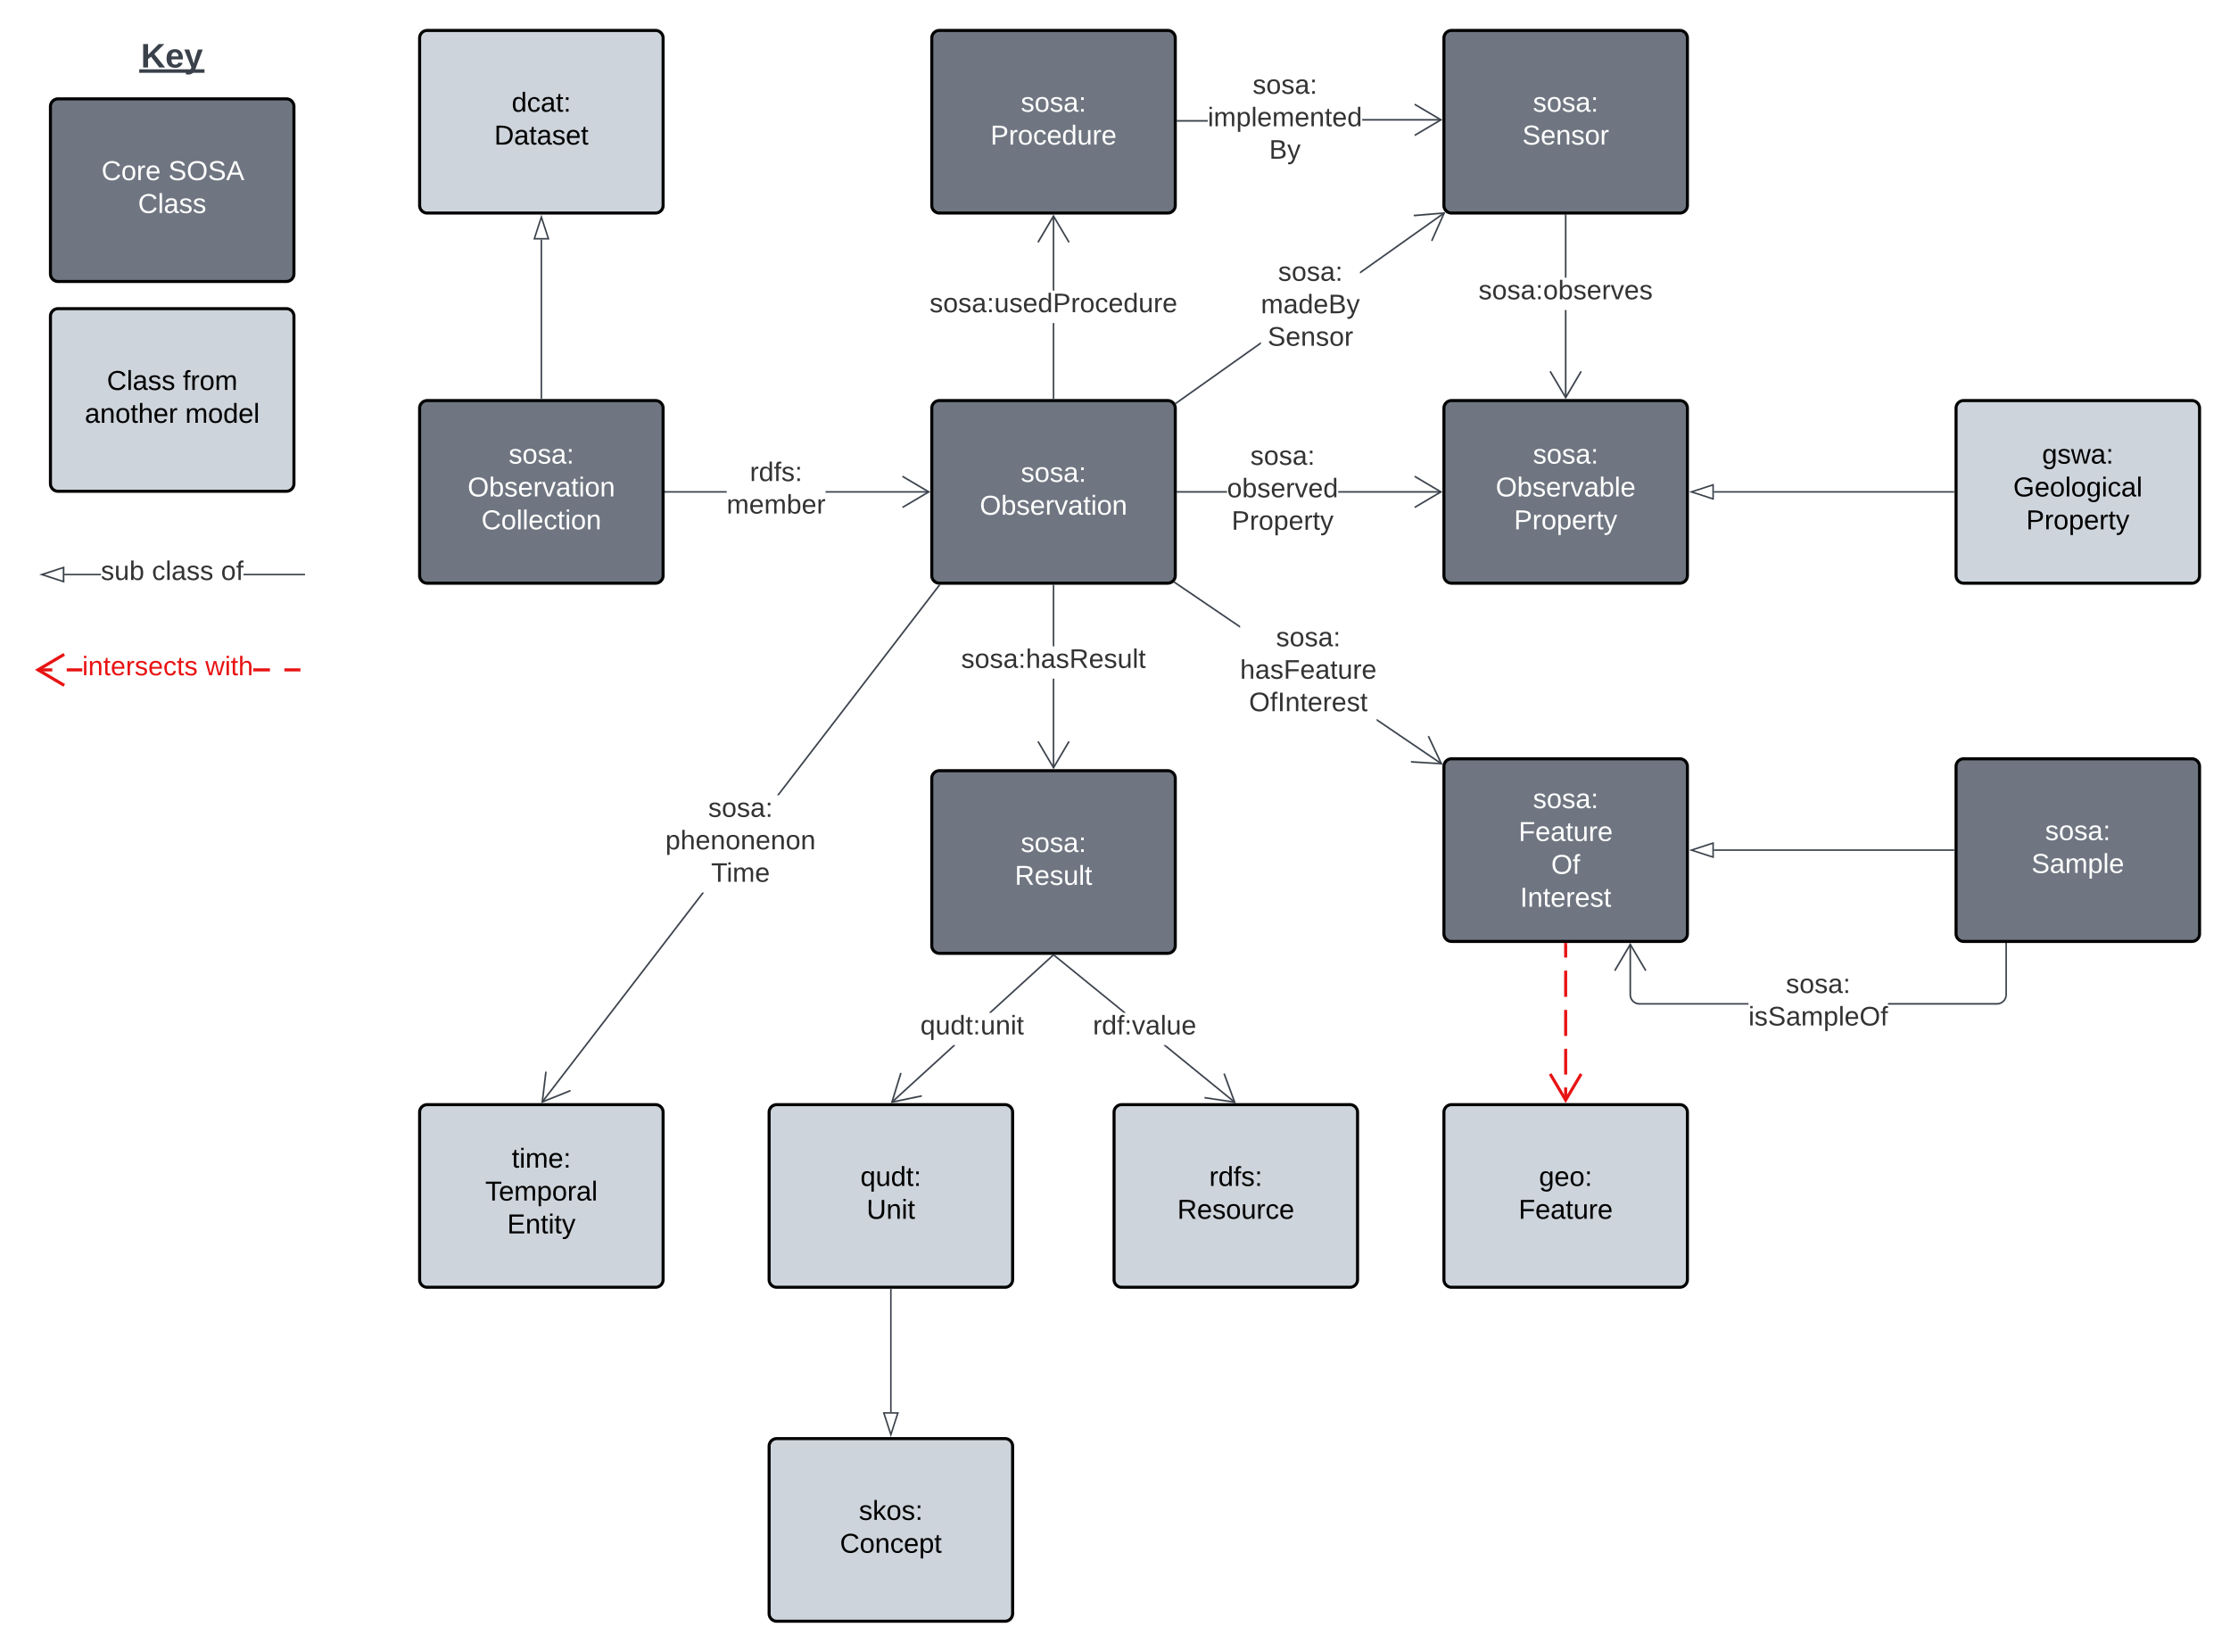 <svg xmlns="http://www.w3.org/2000/svg" xmlns:xlink="http://www.w3.org/1999/xlink" xmlns:lucid="lucid" width="1465.34" height="1085.3"><g transform="translate(-940.968 -18.216)" lucid:page-tab-id="0_0"><path d="M500 0h2000v1500H500z" fill="#fff"/><path d="M1970.27 279.52h-1v-57.54h1zm0-78.88h-1v-40.92h1z" stroke="#3a414a" stroke-width=".05" fill="#3a414a"/><path d="M1970.27 159.73h-1v-.5h1z" fill="#3a414a"/><path d="M1970.3 159.75h-1.05v-.56h1.05zm-1-.5v.45h.95v-.46zM1980.38 262.5l-10.6 17.93-10.62-17.94.86-.52 9.75 16.48 9.75-16.48z" stroke="#3a414a" stroke-width=".05" fill="#3a414a"/><use xlink:href="#a" transform="matrix(1,0,0,1,1912.511,200.643) translate(0.005 14.222)"/><path d="M1553.24 43.22a5 5 0 0 1 5-5h150a5 5 0 0 1 5 5v110a5 5 0 0 1-5 5h-150a5 5 0 0 1-5-5z" stroke="#000" stroke-width="2" fill="#6f7681"/><use xlink:href="#b" transform="matrix(1,0,0,1,1565.237,50.216) translate(46.5 41.4)"/><use xlink:href="#c" transform="matrix(1,0,0,1,1565.237,50.216) translate(26.55 63)"/><path d="M1889.77 43.22a5 5 0 0 1 5-5h150a5 5 0 0 1 5 5v110a5 5 0 0 1-5 5h-150a5 5 0 0 1-5-5z" stroke="#000" stroke-width="2" fill="#6f7681"/><use xlink:href="#b" transform="matrix(1,0,0,1,1901.771,50.216) translate(46.5 41.4)"/><use xlink:href="#d" transform="matrix(1,0,0,1,1901.771,50.216) translate(39.525 63)"/><path d="M1889.77 286.43a5 5 0 0 1 5-5h150a5 5 0 0 1 5 5v110a5 5 0 0 1-5 5h-150a5 5 0 0 1-5-5z" stroke="#000" stroke-width="2" fill="#6f7681"/><use xlink:href="#b" transform="matrix(1,0,0,1,1901.771,293.428) translate(46.5 29.4)"/><use xlink:href="#e" transform="matrix(1,0,0,1,1901.771,293.428) translate(22.05 51)"/><use xlink:href="#f" transform="matrix(1,0,0,1,1901.771,293.428) translate(34.05 72.6)"/><path d="M1889.77 521.82a5 5 0 0 1 5-5h150a5 5 0 0 1 5 5v110a5 5 0 0 1-5 5h-150a5 5 0 0 1-5-5z" stroke="#000" stroke-width="2" fill="#6f7681"/><use xlink:href="#b" transform="matrix(1,0,0,1,1901.771,528.824) translate(46.5 20.4)"/><use xlink:href="#g" transform="matrix(1,0,0,1,1901.771,528.824) translate(37.05 42)"/><use xlink:href="#h" transform="matrix(1,0,0,1,1901.771,528.824) translate(58.5 63.6)"/><use xlink:href="#i" transform="matrix(1,0,0,1,1901.771,528.824) translate(38.025 85.2)"/><path d="M1553.24 529.64a5 5 0 0 1 5-5h150a5 5 0 0 1 5 5v110a5 5 0 0 1-5 5h-150a5 5 0 0 1-5-5z" stroke="#000" stroke-width="2" fill="#6f7681"/><use xlink:href="#b" transform="matrix(1,0,0,1,1565.237,536.64) translate(46.5 41.4)"/><use xlink:href="#j" transform="matrix(1,0,0,1,1565.237,536.64) translate(42.55 63)"/><path d="M1553.24 286.43a5 5 0 0 1 5-5h150a5 5 0 0 1 5 5v110a5 5 0 0 1-5 5h-150a5 5 0 0 1-5-5z" stroke="#000" stroke-width="2" fill="#6f7681"/><use xlink:href="#b" transform="matrix(1,0,0,1,1565.237,293.428) translate(46.5 41.4)"/><use xlink:href="#k" transform="matrix(1,0,0,1,1565.237,293.428) translate(19.55 63)"/><path d="M1216.7 286.43a5 5 0 0 1 5-5h150a5 5 0 0 1 5 5v110a5 5 0 0 1-5 5h-150a5 5 0 0 1-5-5z" stroke="#000" stroke-width="2" fill="#6f7681"/><use xlink:href="#b" transform="matrix(1,0,0,1,1228.703,293.428) translate(46.5 29.4)"/><use xlink:href="#l" transform="matrix(1,0,0,1,1228.703,293.428) translate(19.55 51)"/><use xlink:href="#m" transform="matrix(1,0,0,1,1228.703,293.428) translate(28.6 72.6)"/><path d="M1446.36 749.08a5 5 0 0 1 5-5h150a5 5 0 0 1 5 5v110a5 5 0 0 1-5 5h-150a5 5 0 0 1-5-5z" stroke="#000" stroke-width="2" fill="#ced4db"/><use xlink:href="#n" transform="matrix(1,0,0,1,1458.355,756.078) translate(48 41.4)"/><use xlink:href="#o" transform="matrix(1,0,0,1,1458.355,756.078) translate(52.05 63)"/><path d="M1216.7 43.22a5 5 0 0 1 5-5h150a5 5 0 0 1 5 5v110a5 5 0 0 1-5 5h-150a5 5 0 0 1-5-5z" stroke="#000" stroke-width="2" fill="#ced4db"/><use xlink:href="#p" transform="matrix(1,0,0,1,1228.703,50.216) translate(48.5 41.4)"/><use xlink:href="#q" transform="matrix(1,0,0,1,1228.703,50.216) translate(37.025 63)"/><path d="M1734.56 98.12h-19.82v-1h19.82zm153.3-.67h-51.77v-1h51.76z" stroke="#3a414a" stroke-width=".05" fill="#3a414a"/><path d="M1714.75 98.12h-.5v-1h.5z" fill="#3a414a"/><path d="M1714.78 98.15h-.57V97.1h.58zm-.52-1v.95h.46v-.95zM1888.77 96.95l-17.94 10.62-.5-.86 16.48-9.75-16.48-9.75.5-.86z" stroke="#3a414a" stroke-width=".05" fill="#3a414a"/><use xlink:href="#r" transform="matrix(1,0,0,1,1734.561,65.621) translate(29.536 14.222)"/><use xlink:href="#s" transform="matrix(1,0,0,1,1734.561,65.621) translate(0.005 35.556)"/><use xlink:href="#t" transform="matrix(1,0,0,1,1734.561,65.621) translate(40.4 56.889)"/><path d="M1769.5 244.22l-55.4 39.3-.58-.82 55.97-39.7zm120.76-85.66l-55.63 39.46v-1.22l55.06-39.06z" stroke="#3a414a" stroke-width=".05" fill="#3a414a"/><path d="M1714.1 283.5l-.46.33-.05-.13-.46-.73.4-.28z" fill="#3a414a"/><path d="M1714.14 283.5l-.5.37-.08-.16-.46-.74.43-.3zm-.97-.53l.44.72.05.1.42-.3-.55-.77zM1882.22 176.66l-.9-.4 7.8-17.5-19.1 1.6-.08-1 20.78-1.74z" stroke="#3a414a" stroke-width=".05" fill="#3a414a"/><use xlink:href="#r" transform="matrix(1,0,0,1,1769.489,188.509) translate(11.338 14.222)"/><use xlink:href="#u" transform="matrix(1,0,0,1,1769.489,188.509) translate(0.005 35.556)"/><use xlink:href="#v" transform="matrix(1,0,0,1,1769.489,188.509) translate(4.449 56.889)"/><path d="M1747.28 341.93h-32.54v-1h32.54zm140.58 0h-67.54v-1h67.54z" stroke="#3a414a" stroke-width=".05" fill="#3a414a"/><path d="M1714.75 341.93h-.5v-1h.5z" fill="#3a414a"/><path d="M1714.78 341.95h-.57v-1.05h.58zm-.52-1v.95h.46v-.95zM1888.77 341.43l-17.94 10.6-.5-.85 16.48-9.75-16.48-9.75.5-.86z" stroke="#3a414a" stroke-width=".05" fill="#3a414a"/><use xlink:href="#r" transform="matrix(1,0,0,1,1747.279,309.428) translate(15.289 14.222)"/><use xlink:href="#w" transform="matrix(1,0,0,1,1747.279,309.428) translate(0.005 35.556)"/><use xlink:href="#x" transform="matrix(1,0,0,1,1747.279,309.428) translate(2.993 56.889)"/><path d="M1888.44 519.68l-.57.83-42.3-28.74v-1.2zm-132.63-90.16v1.2l-43.2-29.35.58-.83z" stroke="#3a414a" stroke-width=".05" fill="#3a414a"/><path d="M1713.2 400.55l-.58.82-.53-.36.38-.33.33-.38z" fill="#3a414a"/><path d="M1713.22 400.54l-.6.87-.57-.4.4-.35.35-.4zm-.72.15l-.37.3.5.34.52-.8-.34-.22zM1888.9 520.6l-20.8-1.3.07-1 19.1 1.2-8.14-17.33.9-.43z" stroke="#3a414a" stroke-width=".05" fill="#3a414a"/><use xlink:href="#r" transform="matrix(1,0,0,1,1755.806,428.64) translate(23.659 14.222)"/><use xlink:href="#y" transform="matrix(1,0,0,1,1755.806,428.64) translate(0.005 35.556)"/><use xlink:href="#z" transform="matrix(1,0,0,1,1755.806,428.64) translate(5.906 56.889)"/><path d="M1633.74 522.73h-1V464.2h1zm0-79.86h-1v-39.94h1z" stroke="#3a414a" stroke-width=".05" fill="#3a414a"/><path d="M1633.74 402.94h-1v-.5h1z" fill="#3a414a"/><path d="M1633.76 402.97h-1.05v-.57h1.06zm-1-.52v.47h.95v-.47zM1643.85 505.7l-10.6 17.94-10.62-17.94.86-.5 9.74 16.48 9.75-16.5z" stroke="#3a414a" stroke-width=".05" fill="#3a414a"/><use xlink:href="#A" transform="matrix(1,0,0,1,1572.546,442.866) translate(0.005 14.222)"/><path d="M1633.74 279.93h-1V230.5h1zm0-70.78h-1v-49.03h1z" stroke="#3a414a" stroke-width=".05" fill="#3a414a"/><path d="M1633.74 280.43h-1v-.5h1z" fill="#3a414a"/><path d="M1633.76 280.45h-1.05v-.56h1.06zm-1-.5v.45h.95v-.46zM1643.85 177.16l-.86.5-9.76-16.48-9.75 16.5-.87-.52 10.6-17.94z" stroke="#3a414a" stroke-width=".05" fill="#3a414a"/><use xlink:href="#B" transform="matrix(1,0,0,1,1551.805,209.155) translate(0.005 14.222)"/><path d="M1296.7 279.93V175.6" stroke="#3a414a" fill="none"/><path d="M1297.2 280.43h-1v-.5h1z" stroke="#3a414a" stroke-width=".05" fill="#3a414a"/><path d="M1296.7 160.84l4.64 14.26h-9.27z" stroke="#3a414a" fill="#fff"/><path d="M1418.44 341.93h-40.24v-1h40.24zm132.9 0h-67.86v-1h67.85z" stroke="#3a414a" stroke-width=".05" fill="#3a414a"/><path d="M1378.22 341.93h-.52v-1h.52z" fill="#3a414a"/><path d="M1378.24 341.95h-.56v-1.05h.56zm-.5-1v.95h.45v-.95zM1552.24 341.43l-17.94 10.6-.5-.85 16.47-9.75-16.48-9.75.5-.86z" stroke="#3a414a" stroke-width=".05" fill="#3a414a"/><use xlink:href="#C" transform="matrix(1,0,0,1,1418.44,320.095) translate(15.264 14.222)"/><use xlink:href="#D" transform="matrix(1,0,0,1,1418.44,320.095) translate(0.005 35.556)"/><path d="M1527.36 742.84l-.67-.74 40.65-37.07h1.5zm105.84-96.5l-40.96 37.35h-1.5l41.8-38.1z" stroke="#3a414a" stroke-width=".05" fill="#3a414a"/><path d="M1633.2 646.36l-.66-.72h1.44z" fill="#3a414a"/><path d="M1633.2 646.4l-.7-.78h1.54zm-.6-.74l.6.66.7-.66zM1533.42 723.44l-5.6 18.3 18.74-3.9.2 1-20.4 4.24 6.1-19.93z" stroke="#3a414a" stroke-width=".05" fill="#3a414a"/><use xlink:href="#E" transform="matrix(1,0,0,1,1545.747,683.692) translate(0.005 14.222)"/><path d="M1446.36 968.52a5 5 0 0 1 5-5h150a5 5 0 0 1 5 5v110a5 5 0 0 1-5 5h-150a5 5 0 0 1-5-5z" stroke="#000" stroke-width="2" fill="#ced4db"/><use xlink:href="#F" transform="matrix(1,0,0,1,1458.355,975.516) translate(47 41.4)"/><use xlink:href="#G" transform="matrix(1,0,0,1,1458.355,975.516) translate(34.525 63)"/><path d="M1526.36 865.58v80.55" stroke="#3a414a" fill="none"/><path d="M1526.86 865.6h-1v-.52h1z" stroke="#3a414a" stroke-width=".05" fill="#3a414a"/><path d="M1526.36 960.9l-4.64-14.27h9.27z" stroke="#3a414a" fill="#fff"/><path d="M1752.63 742.12l-.63.77-46.55-37.87h1.6zm-71.82-58.43h-1.58l-45.9-37.36.62-.77z" stroke="#3a414a" stroke-width=".05" fill="#3a414a"/><path d="M1633.32 646.35l-.88-.7h1.46z" fill="#3a414a"/><path d="M1633.32 646.4l-.95-.78h1.58zm-.8-.74l.8.66.53-.66zM1753.02 743.08l-20.6-3.1.14-.98 18.94 2.84-6.64-17.97.94-.35z" stroke="#3a414a" stroke-width=".05" fill="#3a414a"/><use xlink:href="#H" transform="matrix(1,0,0,1,1659.105,683.692) translate(0.005 14.222)"/><path d="M1673.02 749.08a5 5 0 0 1 5-5h150a5 5 0 0 1 5 5v110a5 5 0 0 1-5 5h-150a5 5 0 0 1-5-5z" stroke="#000" stroke-width="2" fill="#ced4db"/><use xlink:href="#I" transform="matrix(1,0,0,1,1685.023,756.078) translate(50.525 41.4)"/><use xlink:href="#J" transform="matrix(1,0,0,1,1685.023,756.078) translate(29.55 63)"/><path d="M2226.3 521.82a5 5 0 0 1 5-5h150a5 5 0 0 1 5 5v110a5 5 0 0 1-5 5h-150a5 5 0 0 1-5-5z" stroke="#000" stroke-width="2" fill="#6f7681"/><use xlink:href="#b" transform="matrix(1,0,0,1,2238.304,528.824) translate(46.5 41.4)"/><use xlink:href="#K" transform="matrix(1,0,0,1,2238.304,528.824) translate(37.55 63)"/><path d="M2224.8 576.82h-157.65" stroke="#3a414a" fill="none"/><path d="M2225.3 577.32h-.5v-1h.5z" stroke="#3a414a" stroke-width=".05" fill="#3a414a"/><path d="M2052.4 576.82l14.25-4.63v9.26z" stroke="#3a414a" fill="#fff"/><path d="M1889.77 749.08a5 5 0 0 1 5-5h150a5 5 0 0 1 5 5v110a5 5 0 0 1-5 5h-150a5 5 0 0 1-5-5z" stroke="#000" stroke-width="2" fill="#ced4db"/><use xlink:href="#L" transform="matrix(1,0,0,1,1901.771,756.078) translate(50.5 41.4)"/><use xlink:href="#M" transform="matrix(1,0,0,1,1901.771,756.078) translate(37.05 63)"/><path d="M1969.77 638.82v8.6m0 8.6v17.22m0 8.6v17.08m0 8.47v16.92m0 8.47v8.46" stroke="#e81313" stroke-width="2" fill="none"/><path d="M1970.77 638.85h-2v-1.03h2z" stroke="#e81313" stroke-width=".05" fill="#e81313"/><path d="M1959.6 723.9l10.17 17.2 10.18-17.2" stroke="#e81313" stroke-width="2" fill="none"/><path d="M1297.65 742.66l-.8-.6 105.5-137.3h1.27zm260.9-339.53L1452.8 540.75h-1.26l106.2-138.23z" stroke="#3a414a" stroke-width=".05" fill="#3a414a"/><path d="M1558.2 402.43h.88l-.54.7-.8-.6.1-.13z" fill="#3a414a"/><path d="M1558.2 402.4h.93l-.6.77-.82-.63.13-.17zm-.42.13l.75.57.5-.65h-.83l-.34-.02zM1300.2 722.5l-2.3 19.02 17.78-7.13.37.92-19.35 7.76 2.52-20.7z" stroke="#3a414a" stroke-width=".05" fill="#3a414a"/><use xlink:href="#r" transform="matrix(1,0,0,1,1378.196,540.753) translate(28.153 14.222)"/><use xlink:href="#N" transform="matrix(1,0,0,1,1378.196,540.753) translate(0.005 35.556)"/><use xlink:href="#O" transform="matrix(1,0,0,1,1378.196,540.753) translate(30.03 56.889)"/><path d="M1216.7 749.08a5 5 0 0 1 5-5h150a5 5 0 0 1 5 5v110a5 5 0 0 1-5 5h-150a5 5 0 0 1-5-5z" stroke="#000" stroke-width="2" fill="#ced4db"/><g><use xlink:href="#P" transform="matrix(1,0,0,1,1228.703,756.078) translate(48.55 29.4)"/><use xlink:href="#Q" transform="matrix(1,0,0,1,1228.703,756.078) translate(31.1 51)"/><use xlink:href="#R" transform="matrix(1,0,0,1,1228.703,756.078) translate(45.525 72.6)"/></g><path d="M2226.3 286.43a5 5 0 0 1 5-5h150a5 5 0 0 1 5 5v110a5 5 0 0 1-5 5h-150a5 5 0 0 1-5-5z" stroke="#000" stroke-width="2" fill="#ced4db"/><g><use xlink:href="#S" transform="matrix(1,0,0,1,2238.304,293.428) translate(44.525 29.4)"/><use xlink:href="#T" transform="matrix(1,0,0,1,2238.304,293.428) translate(25.575 51)"/><use xlink:href="#U" transform="matrix(1,0,0,1,2238.304,293.428) translate(34.05 72.6)"/></g><path d="M2224.8 341.43h-157.65" stroke="#3a414a" fill="none"/><path d="M2225.3 341.93h-.5v-1h.5z" stroke="#3a414a" stroke-width=".05" fill="#3a414a"/><path d="M2052.4 341.43l14.25-4.64v9.26z" stroke="#3a414a" fill="#fff"/><path d="M974.12 88.17a5 5 0 0 1 5-5h150a5 5 0 0 1 5 5v110a5 5 0 0 1-5 5h-150a5 5 0 0 1-5-5z" stroke="#000" stroke-width="2" fill="#6f7681"/><g><use xlink:href="#V" transform="matrix(1,0,0,1,986.121,95.169) translate(21.55 41.4)"/><use xlink:href="#W" transform="matrix(1,0,0,1,986.121,95.169) translate(65.45 41.4)"/><use xlink:href="#X" transform="matrix(1,0,0,1,986.121,95.169) translate(45.55 63)"/></g><path d="M974.12 226.03a5 5 0 0 1 5-5h150a5 5 0 0 1 5 5v110a5 5 0 0 1-5 5h-150a5 5 0 0 1-5-5z" stroke="#000" stroke-width="2" fill="#ced4db"/><g><use xlink:href="#Y" transform="matrix(1,0,0,1,986.121,233.03) translate(25.1 41.4)"/><use xlink:href="#Z" transform="matrix(1,0,0,1,986.121,233.03) translate(75 41.4)"/><use xlink:href="#aa" transform="matrix(1,0,0,1,986.121,233.03) translate(10.575 63)"/><use xlink:href="#ab" transform="matrix(1,0,0,1,986.121,233.03) translate(76.525 63)"/></g><path d="M998.4 44.22a6 6 0 0 1 6-6h99.45a6 6 0 0 1 6 6v22a6 6 0 0 1-6 6h-99.46a6 6 0 0 1-6-6z" stroke="#000" stroke-opacity="0" fill="#fff" fill-opacity="0"/><g><use xlink:href="#ac" transform="matrix(1,0,0,1,1003.394,43.216) translate(30.165 19.34)"/></g><path d="M1007.23 396.25h-24v-1h24zm133.66 0H1101v-1h39.9z" stroke="#3a414a" stroke-width=".05" fill="#3a414a"/><path d="M1141.4 396.25h-.53v-1h.52z" stroke="#3a414a" stroke-width=".05" fill="#3a414a"/><path d="M982.74 400.4l-14.27-4.65 14.27-4.63z" fill="#fff"/><path d="M983.24 401.07l-16.4-5.32 16.4-5.32zm-13.15-5.32l12.14 3.95v-7.9z" stroke="#3a414a" stroke-width=".05" fill="#3a414a"/><g><use xlink:href="#ad" transform="matrix(1,0,0,1,1007.232,385.085) translate(0.005 14.222)"/><use xlink:href="#ae" transform="matrix(1,0,0,1,1007.232,385.085) translate(33.585 14.222)"/><use xlink:href="#af" transform="matrix(1,0,0,1,1007.232,385.085) translate(78.968 14.222)"/></g><path d="M2012.73 671.8l.07.88.2.84.34.8.45.74.55.65.65.57.74.45.8.33.83.2.88.07h71.62v1h-71.65l-1-.07-1-.24-.94-.38-.87-.54-.76-.66-.67-.77-.53-.87-.4-.95-.23-1-.07-1v-33.1h1zm247 .04l-.1 1-.23 1-.4.94-.52.87-.66.77-.78.66-.87.54-.94.4-1 .23-1 .07h-71.65v-1h71.62l.88-.07.84-.2.8-.33.73-.45.66-.56.57-.64.45-.74.33-.8.2-.84.07-.88v-33.48h1z" stroke="#3a414a" stroke-width=".05" fill="#3a414a"/><path d="M2259.72 638.34h-1v-.52h1z" fill="#3a414a"/><path d="M2259.74 638.36h-1.05v-.56h1.04zm-1-.5v.45h.95v-.45zM2022.85 655.77l-.87.5-9.75-16.48-9.75 16.48-.86-.5 10.6-17.96z" stroke="#3a414a" stroke-width=".05" fill="#3a414a"/><g><use xlink:href="#r" transform="matrix(1,0,0,1,2089.874,656.491) translate(24.622 14.222)"/><use xlink:href="#ag" transform="matrix(1,0,0,1,2089.874,656.491) translate(0.005 35.556)"/></g><path d="M1137.4 459.38h-9.53v-2h9.53zm-142.4 0h-10.15v-2H995zm-19.68 0h-9.53v-2h9.52zm143 0h-10.94v-2h10.95z" stroke="#e81313" stroke-width=".05" fill="#e81313"/><path d="M1138.4 459.38h-1.02v-2h1.02zM983.66 449.06l-15.76 9.32 15.76 9.32-1.02 1.72-18.67-11.04 18.67-11.04z" stroke="#e81313" stroke-width=".05" fill="#e81313"/><g><use xlink:href="#ah" transform="matrix(1,0,0,1,994.988,447.712) translate(0.005 14.222)"/><use xlink:href="#ai" transform="matrix(1,0,0,1,994.988,447.712) translate(80.894 14.222)"/></g><defs><path fill="#333" d="M135-143c-3-34-86-38-87 0 15 53 115 12 119 90S17 21 10-45l28-5c4 36 97 45 98 0-10-56-113-15-118-90-4-57 82-63 122-42 12 7 21 19 24 35" id="aj"/><path fill="#333" d="M100-194c62-1 85 37 85 99 1 63-27 99-86 99S16-35 15-95c0-66 28-99 85-99zM99-20c44 1 53-31 53-75 0-43-8-75-51-75s-53 32-53 75 10 74 51 75" id="ak"/><path fill="#333" d="M141-36C126-15 110 5 73 4 37 3 15-17 15-53c-1-64 63-63 125-63 3-35-9-54-41-54-24 1-41 7-42 31l-33-3c5-37 33-52 76-52 45 0 72 20 72 64v82c-1 20 7 32 28 27v20c-31 9-61-2-59-35zM48-53c0 20 12 33 32 33 41-3 63-29 60-74-43 2-92-5-92 41" id="al"/><path fill="#333" d="M33-154v-36h34v36H33zM33 0v-36h34V0H33" id="am"/><path fill="#333" d="M115-194c53 0 69 39 70 98 0 66-23 100-70 100C84 3 66-7 56-30L54 0H23l1-261h32v101c10-23 28-34 59-34zm-8 174c40 0 45-34 45-75 0-40-5-75-45-74-42 0-51 32-51 76 0 43 10 73 51 73" id="an"/><path fill="#333" d="M100-194c63 0 86 42 84 106H49c0 40 14 67 53 68 26 1 43-12 49-29l28 8c-11 28-37 45-77 45C44 4 14-33 15-96c1-61 26-98 85-98zm52 81c6-60-76-77-97-28-3 7-6 17-6 28h103" id="ao"/><path fill="#333" d="M114-163C36-179 61-72 57 0H25l-1-190h30c1 12-1 29 2 39 6-27 23-49 58-41v29" id="ap"/><path fill="#333" d="M108 0H70L1-190h34L89-25l56-165h34" id="aq"/><g id="a"><use transform="matrix(0.049,0,0,0.049,0,0)" xlink:href="#aj"/><use transform="matrix(0.049,0,0,0.049,8.889,0)" xlink:href="#ak"/><use transform="matrix(0.049,0,0,0.049,18.765,0)" xlink:href="#aj"/><use transform="matrix(0.049,0,0,0.049,27.654,0)" xlink:href="#al"/><use transform="matrix(0.049,0,0,0.049,37.531,0)" xlink:href="#am"/><use transform="matrix(0.049,0,0,0.049,42.469,0)" xlink:href="#ak"/><use transform="matrix(0.049,0,0,0.049,52.346,0)" xlink:href="#an"/><use transform="matrix(0.049,0,0,0.049,62.222,0)" xlink:href="#aj"/><use transform="matrix(0.049,0,0,0.049,71.111,0)" xlink:href="#ao"/><use transform="matrix(0.049,0,0,0.049,80.988,0)" xlink:href="#ap"/><use transform="matrix(0.049,0,0,0.049,86.864,0)" xlink:href="#aq"/><use transform="matrix(0.049,0,0,0.049,95.753,0)" xlink:href="#ao"/><use transform="matrix(0.049,0,0,0.049,105.63,0)" xlink:href="#aj"/></g><path fill="#fff" d="M135-143c-3-34-86-38-87 0 15 53 115 12 119 90S17 21 10-45l28-5c4 36 97 45 98 0-10-56-113-15-118-90-4-57 82-63 122-42 12 7 21 19 24 35" id="ar"/><path fill="#fff" d="M100-194c62-1 85 37 85 99 1 63-27 99-86 99S16-35 15-95c0-66 28-99 85-99zM99-20c44 1 53-31 53-75 0-43-8-75-51-75s-53 32-53 75 10 74 51 75" id="as"/><path fill="#fff" d="M141-36C126-15 110 5 73 4 37 3 15-17 15-53c-1-64 63-63 125-63 3-35-9-54-41-54-24 1-41 7-42 31l-33-3c5-37 33-52 76-52 45 0 72 20 72 64v82c-1 20 7 32 28 27v20c-31 9-61-2-59-35zM48-53c0 20 12 33 32 33 41-3 63-29 60-74-43 2-92-5-92 41" id="at"/><path fill="#fff" d="M33-154v-36h34v36H33zM33 0v-36h34V0H33" id="au"/><g id="b"><use transform="matrix(0.05,0,0,0.05,0,0)" xlink:href="#ar"/><use transform="matrix(0.05,0,0,0.05,9,0)" xlink:href="#as"/><use transform="matrix(0.05,0,0,0.05,19,0)" xlink:href="#ar"/><use transform="matrix(0.05,0,0,0.05,28,0)" xlink:href="#at"/><use transform="matrix(0.05,0,0,0.05,38,0)" xlink:href="#au"/></g><path fill="#fff" d="M30-248c87 1 191-15 191 75 0 78-77 80-158 76V0H30v-248zm33 125c57 0 124 11 124-50 0-59-68-47-124-48v98" id="av"/><path fill="#fff" d="M114-163C36-179 61-72 57 0H25l-1-190h30c1 12-1 29 2 39 6-27 23-49 58-41v29" id="aw"/><path fill="#fff" d="M96-169c-40 0-48 33-48 73s9 75 48 75c24 0 41-14 43-38l32 2c-6 37-31 61-74 61-59 0-76-41-82-99-10-93 101-131 147-64 4 7 5 14 7 22l-32 3c-4-21-16-35-41-35" id="ax"/><path fill="#fff" d="M100-194c63 0 86 42 84 106H49c0 40 14 67 53 68 26 1 43-12 49-29l28 8c-11 28-37 45-77 45C44 4 14-33 15-96c1-61 26-98 85-98zm52 81c6-60-76-77-97-28-3 7-6 17-6 28h103" id="ay"/><path fill="#fff" d="M85-194c31 0 48 13 60 33l-1-100h32l1 261h-30c-2-10 0-23-3-31C134-8 116 4 85 4 32 4 16-35 15-94c0-66 23-100 70-100zm9 24c-40 0-46 34-46 75 0 40 6 74 45 74 42 0 51-32 51-76 0-42-9-74-50-73" id="az"/><path fill="#fff" d="M84 4C-5 8 30-112 23-190h32v120c0 31 7 50 39 49 72-2 45-101 50-169h31l1 190h-30c-1-10 1-25-2-33-11 22-28 36-60 37" id="aA"/><g id="c"><use transform="matrix(0.05,0,0,0.05,0,0)" xlink:href="#av"/><use transform="matrix(0.05,0,0,0.05,12,0)" xlink:href="#aw"/><use transform="matrix(0.05,0,0,0.05,17.95,0)" xlink:href="#as"/><use transform="matrix(0.05,0,0,0.05,27.95,0)" xlink:href="#ax"/><use transform="matrix(0.05,0,0,0.05,36.95,0)" xlink:href="#ay"/><use transform="matrix(0.05,0,0,0.05,46.95,0)" xlink:href="#az"/><use transform="matrix(0.05,0,0,0.05,56.95,0)" xlink:href="#aA"/><use transform="matrix(0.05,0,0,0.05,66.95,0)" xlink:href="#aw"/><use transform="matrix(0.05,0,0,0.05,72.9,0)" xlink:href="#ay"/></g><path fill="#fff" d="M185-189c-5-48-123-54-124 2 14 75 158 14 163 119 3 78-121 87-175 55-17-10-28-26-33-46l33-7c5 56 141 63 141-1 0-78-155-14-162-118-5-82 145-84 179-34 5 7 8 16 11 25" id="aB"/><path fill="#fff" d="M117-194c89-4 53 116 60 194h-32v-121c0-31-8-49-39-48C34-167 62-67 57 0H25l-1-190h30c1 10-1 24 2 32 11-22 29-35 61-36" id="aC"/><g id="d"><use transform="matrix(0.05,0,0,0.05,0,0)" xlink:href="#aB"/><use transform="matrix(0.05,0,0,0.05,12,0)" xlink:href="#ay"/><use transform="matrix(0.05,0,0,0.05,22,0)" xlink:href="#aC"/><use transform="matrix(0.05,0,0,0.05,32,0)" xlink:href="#ar"/><use transform="matrix(0.05,0,0,0.05,41,0)" xlink:href="#as"/><use transform="matrix(0.05,0,0,0.05,51,0)" xlink:href="#aw"/></g><path fill="#fff" d="M140-251c81 0 123 46 123 126C263-46 219 4 140 4 59 4 17-45 17-125s42-126 123-126zm0 227c63 0 89-41 89-101s-29-99-89-99c-61 0-89 39-89 99S79-25 140-24" id="aD"/><path fill="#fff" d="M115-194c53 0 69 39 70 98 0 66-23 100-70 100C84 3 66-7 56-30L54 0H23l1-261h32v101c10-23 28-34 59-34zm-8 174c40 0 45-34 45-75 0-40-5-75-45-74-42 0-51 32-51 76 0 43 10 73 51 73" id="aE"/><path fill="#fff" d="M108 0H70L1-190h34L89-25l56-165h34" id="aF"/><path fill="#fff" d="M24 0v-261h32V0H24" id="aG"/><g id="e"><use transform="matrix(0.05,0,0,0.05,0,0)" xlink:href="#aD"/><use transform="matrix(0.05,0,0,0.05,14,0)" xlink:href="#aE"/><use transform="matrix(0.05,0,0,0.05,24,0)" xlink:href="#ar"/><use transform="matrix(0.05,0,0,0.05,33,0)" xlink:href="#ay"/><use transform="matrix(0.05,0,0,0.05,43,0)" xlink:href="#aw"/><use transform="matrix(0.05,0,0,0.05,48.95,0)" xlink:href="#aF"/><use transform="matrix(0.05,0,0,0.05,57.95,0)" xlink:href="#at"/><use transform="matrix(0.05,0,0,0.05,67.95,0)" xlink:href="#aE"/><use transform="matrix(0.05,0,0,0.05,77.95,0)" xlink:href="#aG"/><use transform="matrix(0.05,0,0,0.05,81.9,0)" xlink:href="#ay"/></g><path fill="#fff" d="M115-194c55 1 70 41 70 98S169 2 115 4C84 4 66-9 55-30l1 105H24l-1-265h31l2 30c10-21 28-34 59-34zm-8 174c40 0 45-34 45-75s-6-73-45-74c-42 0-51 32-51 76 0 43 10 73 51 73" id="aH"/><path fill="#fff" d="M59-47c-2 24 18 29 38 22v24C64 9 27 4 27-40v-127H5v-23h24l9-43h21v43h35v23H59v120" id="aI"/><path fill="#fff" d="M179-190L93 31C79 59 56 82 12 73V49c39 6 53-20 64-50L1-190h34L92-34l54-156h33" id="aJ"/><g id="f"><use transform="matrix(0.05,0,0,0.05,0,0)" xlink:href="#av"/><use transform="matrix(0.05,0,0,0.05,12,0)" xlink:href="#aw"/><use transform="matrix(0.05,0,0,0.05,17.95,0)" xlink:href="#as"/><use transform="matrix(0.05,0,0,0.05,27.95,0)" xlink:href="#aH"/><use transform="matrix(0.05,0,0,0.05,37.95,0)" xlink:href="#ay"/><use transform="matrix(0.05,0,0,0.05,47.95,0)" xlink:href="#aw"/><use transform="matrix(0.05,0,0,0.05,53.9,0)" xlink:href="#aI"/><use transform="matrix(0.05,0,0,0.05,58.9,0)" xlink:href="#aJ"/></g><path fill="#fff" d="M63-220v92h138v28H63V0H30v-248h175v28H63" id="aK"/><g id="g"><use transform="matrix(0.05,0,0,0.05,0,0)" xlink:href="#aK"/><use transform="matrix(0.05,0,0,0.05,10.95,0)" xlink:href="#ay"/><use transform="matrix(0.05,0,0,0.05,20.95,0)" xlink:href="#at"/><use transform="matrix(0.05,0,0,0.05,30.95,0)" xlink:href="#aI"/><use transform="matrix(0.05,0,0,0.05,35.95,0)" xlink:href="#aA"/><use transform="matrix(0.05,0,0,0.05,45.95,0)" xlink:href="#aw"/><use transform="matrix(0.05,0,0,0.05,51.9,0)" xlink:href="#ay"/></g><path fill="#fff" d="M101-234c-31-9-42 10-38 44h38v23H63V0H32v-167H5v-23h27c-7-52 17-82 69-68v24" id="aL"/><g id="h"><use transform="matrix(0.05,0,0,0.05,0,0)" xlink:href="#aD"/><use transform="matrix(0.05,0,0,0.05,14,0)" xlink:href="#aL"/></g><path fill="#fff" d="M33 0v-248h34V0H33" id="aM"/><g id="i"><use transform="matrix(0.05,0,0,0.05,0,0)" xlink:href="#aM"/><use transform="matrix(0.05,0,0,0.05,5,0)" xlink:href="#aC"/><use transform="matrix(0.05,0,0,0.05,15,0)" xlink:href="#aI"/><use transform="matrix(0.05,0,0,0.05,20,0)" xlink:href="#ay"/><use transform="matrix(0.05,0,0,0.05,30,0)" xlink:href="#aw"/><use transform="matrix(0.05,0,0,0.05,35.95,0)" xlink:href="#ay"/><use transform="matrix(0.05,0,0,0.05,45.95,0)" xlink:href="#ar"/><use transform="matrix(0.05,0,0,0.05,54.95,0)" xlink:href="#aI"/></g><path fill="#fff" d="M233-177c-1 41-23 64-60 70L243 0h-38l-65-103H63V0H30v-248c88 3 205-21 203 71zM63-129c60-2 137 13 137-47 0-61-80-42-137-45v92" id="aN"/><g id="j"><use transform="matrix(0.05,0,0,0.05,0,0)" xlink:href="#aN"/><use transform="matrix(0.05,0,0,0.05,12.95,0)" xlink:href="#ay"/><use transform="matrix(0.05,0,0,0.05,22.95,0)" xlink:href="#ar"/><use transform="matrix(0.05,0,0,0.05,31.95,0)" xlink:href="#aA"/><use transform="matrix(0.05,0,0,0.05,41.95,0)" xlink:href="#aG"/><use transform="matrix(0.05,0,0,0.05,45.9,0)" xlink:href="#aI"/></g><path fill="#fff" d="M24-231v-30h32v30H24zM24 0v-190h32V0H24" id="aO"/><g id="k"><use transform="matrix(0.05,0,0,0.05,0,0)" xlink:href="#aD"/><use transform="matrix(0.05,0,0,0.05,14,0)" xlink:href="#aE"/><use transform="matrix(0.05,0,0,0.05,24,0)" xlink:href="#ar"/><use transform="matrix(0.05,0,0,0.05,33,0)" xlink:href="#ay"/><use transform="matrix(0.05,0,0,0.05,43,0)" xlink:href="#aw"/><use transform="matrix(0.05,0,0,0.05,48.95,0)" xlink:href="#aF"/><use transform="matrix(0.05,0,0,0.05,57.95,0)" xlink:href="#at"/><use transform="matrix(0.05,0,0,0.05,67.95,0)" xlink:href="#aI"/><use transform="matrix(0.05,0,0,0.05,72.95,0)" xlink:href="#aO"/><use transform="matrix(0.05,0,0,0.05,76.9,0)" xlink:href="#as"/><use transform="matrix(0.05,0,0,0.05,86.9,0)" xlink:href="#aC"/></g><g id="l"><use transform="matrix(0.05,0,0,0.05,0,0)" xlink:href="#aD"/><use transform="matrix(0.05,0,0,0.05,14,0)" xlink:href="#aE"/><use transform="matrix(0.05,0,0,0.05,24,0)" xlink:href="#ar"/><use transform="matrix(0.05,0,0,0.05,33,0)" xlink:href="#ay"/><use transform="matrix(0.05,0,0,0.05,43,0)" xlink:href="#aw"/><use transform="matrix(0.05,0,0,0.05,48.95,0)" xlink:href="#aF"/><use transform="matrix(0.05,0,0,0.05,57.95,0)" xlink:href="#at"/><use transform="matrix(0.05,0,0,0.05,67.95,0)" xlink:href="#aI"/><use transform="matrix(0.05,0,0,0.05,72.95,0)" xlink:href="#aO"/><use transform="matrix(0.05,0,0,0.05,76.9,0)" xlink:href="#as"/><use transform="matrix(0.05,0,0,0.05,86.9,0)" xlink:href="#aC"/></g><path fill="#fff" d="M212-179c-10-28-35-45-73-45-59 0-87 40-87 99 0 60 29 101 89 101 43 0 62-24 78-52l27 14C228-24 195 4 139 4 59 4 22-46 18-125c-6-104 99-153 187-111 19 9 31 26 39 46" id="aP"/><g id="m"><use transform="matrix(0.05,0,0,0.05,0,0)" xlink:href="#aP"/><use transform="matrix(0.05,0,0,0.05,12.95,0)" xlink:href="#as"/><use transform="matrix(0.05,0,0,0.05,22.95,0)" xlink:href="#aG"/><use transform="matrix(0.05,0,0,0.05,26.9,0)" xlink:href="#aG"/><use transform="matrix(0.05,0,0,0.05,30.85,0)" xlink:href="#ay"/><use transform="matrix(0.05,0,0,0.05,40.85,0)" xlink:href="#ax"/><use transform="matrix(0.05,0,0,0.05,49.85,0)" xlink:href="#aI"/><use transform="matrix(0.05,0,0,0.05,54.85,0)" xlink:href="#aO"/><use transform="matrix(0.05,0,0,0.05,58.8,0)" xlink:href="#as"/><use transform="matrix(0.05,0,0,0.05,68.8,0)" xlink:href="#aC"/></g><path d="M145-31C134-9 116 4 85 4 32 4 16-35 15-94c0-59 17-99 70-100 32-1 48 14 60 33 0-11-1-24 2-32h30l-1 268h-32zM93-21c41 0 51-33 51-76s-8-73-50-73c-40 0-46 35-46 75s5 74 45 74" id="aQ"/><path d="M84 4C-5 8 30-112 23-190h32v120c0 31 7 50 39 49 72-2 45-101 50-169h31l1 190h-30c-1-10 1-25-2-33-11 22-28 36-60 37" id="aR"/><path d="M85-194c31 0 48 13 60 33l-1-100h32l1 261h-30c-2-10 0-23-3-31C134-8 116 4 85 4 32 4 16-35 15-94c0-66 23-100 70-100zm9 24c-40 0-46 34-46 75 0 40 6 74 45 74 42 0 51-32 51-76 0-42-9-74-50-73" id="aS"/><path d="M59-47c-2 24 18 29 38 22v24C64 9 27 4 27-40v-127H5v-23h24l9-43h21v43h35v23H59v120" id="aT"/><path d="M33-154v-36h34v36H33zM33 0v-36h34V0H33" id="aU"/><g id="n"><use transform="matrix(0.05,0,0,0.05,0,0)" xlink:href="#aQ"/><use transform="matrix(0.05,0,0,0.05,10,0)" xlink:href="#aR"/><use transform="matrix(0.05,0,0,0.05,20,0)" xlink:href="#aS"/><use transform="matrix(0.05,0,0,0.05,30,0)" xlink:href="#aT"/><use transform="matrix(0.05,0,0,0.05,35,0)" xlink:href="#aU"/></g><path d="M232-93c-1 65-40 97-104 97C67 4 28-28 28-90v-158h33c8 89-33 224 67 224 102 0 64-133 71-224h33v155" id="aV"/><path d="M117-194c89-4 53 116 60 194h-32v-121c0-31-8-49-39-48C34-167 62-67 57 0H25l-1-190h30c1 10-1 24 2 32 11-22 29-35 61-36" id="aW"/><path d="M24-231v-30h32v30H24zM24 0v-190h32V0H24" id="aX"/><g id="o"><use transform="matrix(0.05,0,0,0.05,0,0)" xlink:href="#aV"/><use transform="matrix(0.05,0,0,0.05,12.95,0)" xlink:href="#aW"/><use transform="matrix(0.05,0,0,0.05,22.95,0)" xlink:href="#aX"/><use transform="matrix(0.05,0,0,0.05,26.9,0)" xlink:href="#aT"/></g><path d="M96-169c-40 0-48 33-48 73s9 75 48 75c24 0 41-14 43-38l32 2c-6 37-31 61-74 61-59 0-76-41-82-99-10-93 101-131 147-64 4 7 5 14 7 22l-32 3c-4-21-16-35-41-35" id="aY"/><path d="M141-36C126-15 110 5 73 4 37 3 15-17 15-53c-1-64 63-63 125-63 3-35-9-54-41-54-24 1-41 7-42 31l-33-3c5-37 33-52 76-52 45 0 72 20 72 64v82c-1 20 7 32 28 27v20c-31 9-61-2-59-35zM48-53c0 20 12 33 32 33 41-3 63-29 60-74-43 2-92-5-92 41" id="aZ"/><g id="p"><use transform="matrix(0.05,0,0,0.05,0,0)" xlink:href="#aS"/><use transform="matrix(0.05,0,0,0.05,10,0)" xlink:href="#aY"/><use transform="matrix(0.05,0,0,0.05,19,0)" xlink:href="#aZ"/><use transform="matrix(0.05,0,0,0.05,29,0)" xlink:href="#aT"/><use transform="matrix(0.05,0,0,0.05,34,0)" xlink:href="#aU"/></g><path d="M30-248c118-7 216 8 213 122C240-48 200 0 122 0H30v-248zM63-27c89 8 146-16 146-99s-60-101-146-95v194" id="ba"/><path d="M135-143c-3-34-86-38-87 0 15 53 115 12 119 90S17 21 10-45l28-5c4 36 97 45 98 0-10-56-113-15-118-90-4-57 82-63 122-42 12 7 21 19 24 35" id="bb"/><path d="M100-194c63 0 86 42 84 106H49c0 40 14 67 53 68 26 1 43-12 49-29l28 8c-11 28-37 45-77 45C44 4 14-33 15-96c1-61 26-98 85-98zm52 81c6-60-76-77-97-28-3 7-6 17-6 28h103" id="bc"/><g id="q"><use transform="matrix(0.05,0,0,0.05,0,0)" xlink:href="#ba"/><use transform="matrix(0.05,0,0,0.05,12.95,0)" xlink:href="#aZ"/><use transform="matrix(0.05,0,0,0.05,22.95,0)" xlink:href="#aT"/><use transform="matrix(0.05,0,0,0.05,27.95,0)" xlink:href="#aZ"/><use transform="matrix(0.05,0,0,0.05,37.95,0)" xlink:href="#bb"/><use transform="matrix(0.05,0,0,0.05,46.95,0)" xlink:href="#bc"/><use transform="matrix(0.05,0,0,0.05,56.95,0)" xlink:href="#aT"/></g><g id="r"><use transform="matrix(0.049,0,0,0.049,0,0)" xlink:href="#aj"/><use transform="matrix(0.049,0,0,0.049,8.889,0)" xlink:href="#ak"/><use transform="matrix(0.049,0,0,0.049,18.765,0)" xlink:href="#aj"/><use transform="matrix(0.049,0,0,0.049,27.654,0)" xlink:href="#al"/><use transform="matrix(0.049,0,0,0.049,37.531,0)" xlink:href="#am"/></g><path fill="#333" d="M24-231v-30h32v30H24zM24 0v-190h32V0H24" id="bd"/><path fill="#333" d="M210-169c-67 3-38 105-44 169h-31v-121c0-29-5-50-35-48C34-165 62-65 56 0H25l-1-190h30c1 10-1 24 2 32 10-44 99-50 107 0 11-21 27-35 58-36 85-2 47 119 55 194h-31v-121c0-29-5-49-35-48" id="be"/><path fill="#333" d="M115-194c55 1 70 41 70 98S169 2 115 4C84 4 66-9 55-30l1 105H24l-1-265h31l2 30c10-21 28-34 59-34zm-8 174c40 0 45-34 45-75s-6-73-45-74c-42 0-51 32-51 76 0 43 10 73 51 73" id="bf"/><path fill="#333" d="M24 0v-261h32V0H24" id="bg"/><path fill="#333" d="M117-194c89-4 53 116 60 194h-32v-121c0-31-8-49-39-48C34-167 62-67 57 0H25l-1-190h30c1 10-1 24 2 32 11-22 29-35 61-36" id="bh"/><path fill="#333" d="M59-47c-2 24 18 29 38 22v24C64 9 27 4 27-40v-127H5v-23h24l9-43h21v43h35v23H59v120" id="bi"/><path fill="#333" d="M85-194c31 0 48 13 60 33l-1-100h32l1 261h-30c-2-10 0-23-3-31C134-8 116 4 85 4 32 4 16-35 15-94c0-66 23-100 70-100zm9 24c-40 0-46 34-46 75 0 40 6 74 45 74 42 0 51-32 51-76 0-42-9-74-50-73" id="bj"/><g id="s"><use transform="matrix(0.049,0,0,0.049,0,0)" xlink:href="#bd"/><use transform="matrix(0.049,0,0,0.049,3.901,0)" xlink:href="#be"/><use transform="matrix(0.049,0,0,0.049,18.667,0)" xlink:href="#bf"/><use transform="matrix(0.049,0,0,0.049,28.543,0)" xlink:href="#bg"/><use transform="matrix(0.049,0,0,0.049,32.444,0)" xlink:href="#ao"/><use transform="matrix(0.049,0,0,0.049,42.321,0)" xlink:href="#be"/><use transform="matrix(0.049,0,0,0.049,57.086,0)" xlink:href="#ao"/><use transform="matrix(0.049,0,0,0.049,66.963,0)" xlink:href="#bh"/><use transform="matrix(0.049,0,0,0.049,76.84,0)" xlink:href="#bi"/><use transform="matrix(0.049,0,0,0.049,81.778,0)" xlink:href="#ao"/><use transform="matrix(0.049,0,0,0.049,91.654,0)" xlink:href="#bj"/></g><path fill="#333" d="M160-131c35 5 61 23 61 61C221 17 115-2 30 0v-248c76 3 177-17 177 60 0 33-19 50-47 57zm-97-11c50-1 110 9 110-42 0-47-63-36-110-37v79zm0 115c55-2 124 14 124-45 0-56-70-42-124-44v89" id="bk"/><path fill="#333" d="M179-190L93 31C79 59 56 82 12 73V49c39 6 53-20 64-50L1-190h34L92-34l54-156h33" id="bl"/><g id="t"><use transform="matrix(0.049,0,0,0.049,0,0)" xlink:href="#bk"/><use transform="matrix(0.049,0,0,0.049,11.852,0)" xlink:href="#bl"/></g><g id="u"><use transform="matrix(0.049,0,0,0.049,0,0)" xlink:href="#be"/><use transform="matrix(0.049,0,0,0.049,14.765,0)" xlink:href="#al"/><use transform="matrix(0.049,0,0,0.049,24.642,0)" xlink:href="#bj"/><use transform="matrix(0.049,0,0,0.049,34.519,0)" xlink:href="#ao"/><use transform="matrix(0.049,0,0,0.049,44.395,0)" xlink:href="#bk"/><use transform="matrix(0.049,0,0,0.049,56.247,0)" xlink:href="#bl"/></g><path fill="#333" d="M185-189c-5-48-123-54-124 2 14 75 158 14 163 119 3 78-121 87-175 55-17-10-28-26-33-46l33-7c5 56 141 63 141-1 0-78-155-14-162-118-5-82 145-84 179-34 5 7 8 16 11 25" id="bm"/><g id="v"><use transform="matrix(0.049,0,0,0.049,0,0)" xlink:href="#bm"/><use transform="matrix(0.049,0,0,0.049,11.852,0)" xlink:href="#ao"/><use transform="matrix(0.049,0,0,0.049,21.728,0)" xlink:href="#bh"/><use transform="matrix(0.049,0,0,0.049,31.605,0)" xlink:href="#aj"/><use transform="matrix(0.049,0,0,0.049,40.494,0)" xlink:href="#ak"/><use transform="matrix(0.049,0,0,0.049,50.37,0)" xlink:href="#ap"/></g><g id="w"><use transform="matrix(0.049,0,0,0.049,0,0)" xlink:href="#ak"/><use transform="matrix(0.049,0,0,0.049,9.877,0)" xlink:href="#an"/><use transform="matrix(0.049,0,0,0.049,19.753,0)" xlink:href="#aj"/><use transform="matrix(0.049,0,0,0.049,28.642,0)" xlink:href="#ao"/><use transform="matrix(0.049,0,0,0.049,38.519,0)" xlink:href="#ap"/><use transform="matrix(0.049,0,0,0.049,44.395,0)" xlink:href="#aq"/><use transform="matrix(0.049,0,0,0.049,53.284,0)" xlink:href="#ao"/><use transform="matrix(0.049,0,0,0.049,63.16,0)" xlink:href="#bj"/></g><path fill="#333" d="M30-248c87 1 191-15 191 75 0 78-77 80-158 76V0H30v-248zm33 125c57 0 124 11 124-50 0-59-68-47-124-48v98" id="bn"/><g id="x"><use transform="matrix(0.049,0,0,0.049,0,0)" xlink:href="#bn"/><use transform="matrix(0.049,0,0,0.049,11.852,0)" xlink:href="#ap"/><use transform="matrix(0.049,0,0,0.049,17.728,0)" xlink:href="#ak"/><use transform="matrix(0.049,0,0,0.049,27.605,0)" xlink:href="#bf"/><use transform="matrix(0.049,0,0,0.049,37.481,0)" xlink:href="#ao"/><use transform="matrix(0.049,0,0,0.049,47.358,0)" xlink:href="#ap"/><use transform="matrix(0.049,0,0,0.049,53.235,0)" xlink:href="#bi"/><use transform="matrix(0.049,0,0,0.049,58.173,0)" xlink:href="#bl"/></g><path fill="#333" d="M106-169C34-169 62-67 57 0H25v-261h32l-1 103c12-21 28-36 61-36 89 0 53 116 60 194h-32v-121c2-32-8-49-39-48" id="bo"/><path fill="#333" d="M63-220v92h138v28H63V0H30v-248h175v28H63" id="bp"/><path fill="#333" d="M84 4C-5 8 30-112 23-190h32v120c0 31 7 50 39 49 72-2 45-101 50-169h31l1 190h-30c-1-10 1-25-2-33-11 22-28 36-60 37" id="bq"/><g id="y"><use transform="matrix(0.049,0,0,0.049,0,0)" xlink:href="#bo"/><use transform="matrix(0.049,0,0,0.049,9.877,0)" xlink:href="#al"/><use transform="matrix(0.049,0,0,0.049,19.753,0)" xlink:href="#aj"/><use transform="matrix(0.049,0,0,0.049,28.642,0)" xlink:href="#bp"/><use transform="matrix(0.049,0,0,0.049,39.457,0)" xlink:href="#ao"/><use transform="matrix(0.049,0,0,0.049,49.333,0)" xlink:href="#al"/><use transform="matrix(0.049,0,0,0.049,59.21,0)" xlink:href="#bi"/><use transform="matrix(0.049,0,0,0.049,64.148,0)" xlink:href="#bq"/><use transform="matrix(0.049,0,0,0.049,74.025,0)" xlink:href="#ap"/><use transform="matrix(0.049,0,0,0.049,79.901,0)" xlink:href="#ao"/></g><path fill="#333" d="M140-251c81 0 123 46 123 126C263-46 219 4 140 4 59 4 17-45 17-125s42-126 123-126zm0 227c63 0 89-41 89-101s-29-99-89-99c-61 0-89 39-89 99S79-25 140-24" id="br"/><path fill="#333" d="M101-234c-31-9-42 10-38 44h38v23H63V0H32v-167H5v-23h27c-7-52 17-82 69-68v24" id="bs"/><path fill="#333" d="M33 0v-248h34V0H33" id="bt"/><g id="z"><use transform="matrix(0.049,0,0,0.049,0,0)" xlink:href="#br"/><use transform="matrix(0.049,0,0,0.049,13.827,0)" xlink:href="#bs"/><use transform="matrix(0.049,0,0,0.049,18.765,0)" xlink:href="#bt"/><use transform="matrix(0.049,0,0,0.049,23.704,0)" xlink:href="#bh"/><use transform="matrix(0.049,0,0,0.049,33.58,0)" xlink:href="#bi"/><use transform="matrix(0.049,0,0,0.049,38.519,0)" xlink:href="#ao"/><use transform="matrix(0.049,0,0,0.049,48.395,0)" xlink:href="#ap"/><use transform="matrix(0.049,0,0,0.049,54.272,0)" xlink:href="#ao"/><use transform="matrix(0.049,0,0,0.049,64.148,0)" xlink:href="#aj"/><use transform="matrix(0.049,0,0,0.049,73.037,0)" xlink:href="#bi"/></g><path fill="#333" d="M233-177c-1 41-23 64-60 70L243 0h-38l-65-103H63V0H30v-248c88 3 205-21 203 71zM63-129c60-2 137 13 137-47 0-61-80-42-137-45v92" id="bu"/><g id="A"><use transform="matrix(0.049,0,0,0.049,0,0)" xlink:href="#aj"/><use transform="matrix(0.049,0,0,0.049,8.889,0)" xlink:href="#ak"/><use transform="matrix(0.049,0,0,0.049,18.765,0)" xlink:href="#aj"/><use transform="matrix(0.049,0,0,0.049,27.654,0)" xlink:href="#al"/><use transform="matrix(0.049,0,0,0.049,37.531,0)" xlink:href="#am"/><use transform="matrix(0.049,0,0,0.049,42.469,0)" xlink:href="#bo"/><use transform="matrix(0.049,0,0,0.049,52.346,0)" xlink:href="#al"/><use transform="matrix(0.049,0,0,0.049,62.222,0)" xlink:href="#aj"/><use transform="matrix(0.049,0,0,0.049,71.111,0)" xlink:href="#bu"/><use transform="matrix(0.049,0,0,0.049,83.901,0)" xlink:href="#ao"/><use transform="matrix(0.049,0,0,0.049,93.778,0)" xlink:href="#aj"/><use transform="matrix(0.049,0,0,0.049,102.667,0)" xlink:href="#bq"/><use transform="matrix(0.049,0,0,0.049,112.543,0)" xlink:href="#bg"/><use transform="matrix(0.049,0,0,0.049,116.444,0)" xlink:href="#bi"/></g><path fill="#333" d="M96-169c-40 0-48 33-48 73s9 75 48 75c24 0 41-14 43-38l32 2c-6 37-31 61-74 61-59 0-76-41-82-99-10-93 101-131 147-64 4 7 5 14 7 22l-32 3c-4-21-16-35-41-35" id="bv"/><g id="B"><use transform="matrix(0.049,0,0,0.049,0,0)" xlink:href="#aj"/><use transform="matrix(0.049,0,0,0.049,8.889,0)" xlink:href="#ak"/><use transform="matrix(0.049,0,0,0.049,18.765,0)" xlink:href="#aj"/><use transform="matrix(0.049,0,0,0.049,27.654,0)" xlink:href="#al"/><use transform="matrix(0.049,0,0,0.049,37.531,0)" xlink:href="#am"/><use transform="matrix(0.049,0,0,0.049,42.469,0)" xlink:href="#bq"/><use transform="matrix(0.049,0,0,0.049,52.346,0)" xlink:href="#aj"/><use transform="matrix(0.049,0,0,0.049,61.235,0)" xlink:href="#ao"/><use transform="matrix(0.049,0,0,0.049,71.111,0)" xlink:href="#bj"/><use transform="matrix(0.049,0,0,0.049,80.988,0)" xlink:href="#bn"/><use transform="matrix(0.049,0,0,0.049,92.84,0)" xlink:href="#ap"/><use transform="matrix(0.049,0,0,0.049,98.716,0)" xlink:href="#ak"/><use transform="matrix(0.049,0,0,0.049,108.593,0)" xlink:href="#bv"/><use transform="matrix(0.049,0,0,0.049,117.481,0)" xlink:href="#ao"/><use transform="matrix(0.049,0,0,0.049,127.358,0)" xlink:href="#bj"/><use transform="matrix(0.049,0,0,0.049,137.235,0)" xlink:href="#bq"/><use transform="matrix(0.049,0,0,0.049,147.111,0)" xlink:href="#ap"/><use transform="matrix(0.049,0,0,0.049,152.988,0)" xlink:href="#ao"/></g><g id="C"><use transform="matrix(0.049,0,0,0.049,0,0)" xlink:href="#ap"/><use transform="matrix(0.049,0,0,0.049,5.877,0)" xlink:href="#bj"/><use transform="matrix(0.049,0,0,0.049,15.753,0)" xlink:href="#bs"/><use transform="matrix(0.049,0,0,0.049,20.691,0)" xlink:href="#aj"/><use transform="matrix(0.049,0,0,0.049,29.58,0)" xlink:href="#am"/></g><g id="D"><use transform="matrix(0.049,0,0,0.049,0,0)" xlink:href="#be"/><use transform="matrix(0.049,0,0,0.049,14.765,0)" xlink:href="#ao"/><use transform="matrix(0.049,0,0,0.049,24.642,0)" xlink:href="#be"/><use transform="matrix(0.049,0,0,0.049,39.407,0)" xlink:href="#an"/><use transform="matrix(0.049,0,0,0.049,49.284,0)" xlink:href="#ao"/><use transform="matrix(0.049,0,0,0.049,59.16,0)" xlink:href="#ap"/></g><path fill="#333" d="M145-31C134-9 116 4 85 4 32 4 16-35 15-94c0-59 17-99 70-100 32-1 48 14 60 33 0-11-1-24 2-32h30l-1 268h-32zM93-21c41 0 51-33 51-76s-8-73-50-73c-40 0-46 35-46 75s5 74 45 74" id="bw"/><g id="E"><use transform="matrix(0.049,0,0,0.049,0,0)" xlink:href="#bw"/><use transform="matrix(0.049,0,0,0.049,9.877,0)" xlink:href="#bq"/><use transform="matrix(0.049,0,0,0.049,19.753,0)" xlink:href="#bj"/><use transform="matrix(0.049,0,0,0.049,29.63,0)" xlink:href="#bi"/><use transform="matrix(0.049,0,0,0.049,34.568,0)" xlink:href="#am"/><use transform="matrix(0.049,0,0,0.049,39.506,0)" xlink:href="#bq"/><use transform="matrix(0.049,0,0,0.049,49.383,0)" xlink:href="#bh"/><use transform="matrix(0.049,0,0,0.049,59.259,0)" xlink:href="#bd"/><use transform="matrix(0.049,0,0,0.049,63.16,0)" xlink:href="#bi"/></g><path d="M143 0L79-87 56-68V0H24v-261h32v163l83-92h37l-77 82L181 0h-38" id="bx"/><path d="M100-194c62-1 85 37 85 99 1 63-27 99-86 99S16-35 15-95c0-66 28-99 85-99zM99-20c44 1 53-31 53-75 0-43-8-75-51-75s-53 32-53 75 10 74 51 75" id="by"/><g id="F"><use transform="matrix(0.05,0,0,0.05,0,0)" xlink:href="#bb"/><use transform="matrix(0.05,0,0,0.05,9,0)" xlink:href="#bx"/><use transform="matrix(0.05,0,0,0.05,18,0)" xlink:href="#by"/><use transform="matrix(0.05,0,0,0.05,28,0)" xlink:href="#bb"/><use transform="matrix(0.05,0,0,0.05,37,0)" xlink:href="#aU"/></g><path d="M212-179c-10-28-35-45-73-45-59 0-87 40-87 99 0 60 29 101 89 101 43 0 62-24 78-52l27 14C228-24 195 4 139 4 59 4 22-46 18-125c-6-104 99-153 187-111 19 9 31 26 39 46" id="bz"/><path d="M115-194c55 1 70 41 70 98S169 2 115 4C84 4 66-9 55-30l1 105H24l-1-265h31l2 30c10-21 28-34 59-34zm-8 174c40 0 45-34 45-75s-6-73-45-74c-42 0-51 32-51 76 0 43 10 73 51 73" id="bA"/><g id="G"><use transform="matrix(0.05,0,0,0.05,0,0)" xlink:href="#bz"/><use transform="matrix(0.05,0,0,0.05,12.95,0)" xlink:href="#by"/><use transform="matrix(0.05,0,0,0.05,22.95,0)" xlink:href="#aW"/><use transform="matrix(0.05,0,0,0.05,32.95,0)" xlink:href="#aY"/><use transform="matrix(0.05,0,0,0.05,41.95,0)" xlink:href="#bc"/><use transform="matrix(0.05,0,0,0.05,51.95,0)" xlink:href="#bA"/><use transform="matrix(0.05,0,0,0.05,61.95,0)" xlink:href="#aT"/></g><g id="H"><use transform="matrix(0.049,0,0,0.049,0,0)" xlink:href="#ap"/><use transform="matrix(0.049,0,0,0.049,5.877,0)" xlink:href="#bj"/><use transform="matrix(0.049,0,0,0.049,15.753,0)" xlink:href="#bs"/><use transform="matrix(0.049,0,0,0.049,20.691,0)" xlink:href="#am"/><use transform="matrix(0.049,0,0,0.049,25.63,0)" xlink:href="#aq"/><use transform="matrix(0.049,0,0,0.049,34.519,0)" xlink:href="#al"/><use transform="matrix(0.049,0,0,0.049,44.395,0)" xlink:href="#bg"/><use transform="matrix(0.049,0,0,0.049,48.296,0)" xlink:href="#bq"/><use transform="matrix(0.049,0,0,0.049,58.173,0)" xlink:href="#ao"/></g><path d="M114-163C36-179 61-72 57 0H25l-1-190h30c1 12-1 29 2 39 6-27 23-49 58-41v29" id="bB"/><path d="M101-234c-31-9-42 10-38 44h38v23H63V0H32v-167H5v-23h27c-7-52 17-82 69-68v24" id="bC"/><g id="I"><use transform="matrix(0.05,0,0,0.05,0,0)" xlink:href="#bB"/><use transform="matrix(0.05,0,0,0.05,5.95,0)" xlink:href="#aS"/><use transform="matrix(0.05,0,0,0.05,15.95,0)" xlink:href="#bC"/><use transform="matrix(0.05,0,0,0.05,20.95,0)" xlink:href="#bb"/><use transform="matrix(0.05,0,0,0.05,29.95,0)" xlink:href="#aU"/></g><path d="M233-177c-1 41-23 64-60 70L243 0h-38l-65-103H63V0H30v-248c88 3 205-21 203 71zM63-129c60-2 137 13 137-47 0-61-80-42-137-45v92" id="bD"/><g id="J"><use transform="matrix(0.05,0,0,0.05,0,0)" xlink:href="#bD"/><use transform="matrix(0.05,0,0,0.05,12.95,0)" xlink:href="#bc"/><use transform="matrix(0.05,0,0,0.05,22.95,0)" xlink:href="#bb"/><use transform="matrix(0.05,0,0,0.05,31.95,0)" xlink:href="#by"/><use transform="matrix(0.05,0,0,0.05,41.95,0)" xlink:href="#aR"/><use transform="matrix(0.05,0,0,0.05,51.95,0)" xlink:href="#bB"/><use transform="matrix(0.05,0,0,0.05,57.9,0)" xlink:href="#aY"/><use transform="matrix(0.05,0,0,0.05,66.9,0)" xlink:href="#bc"/></g><path fill="#fff" d="M210-169c-67 3-38 105-44 169h-31v-121c0-29-5-50-35-48C34-165 62-65 56 0H25l-1-190h30c1 10-1 24 2 32 10-44 99-50 107 0 11-21 27-35 58-36 85-2 47 119 55 194h-31v-121c0-29-5-49-35-48" id="bE"/><g id="K"><use transform="matrix(0.05,0,0,0.05,0,0)" xlink:href="#aB"/><use transform="matrix(0.05,0,0,0.05,12,0)" xlink:href="#at"/><use transform="matrix(0.05,0,0,0.05,22,0)" xlink:href="#bE"/><use transform="matrix(0.05,0,0,0.05,36.95,0)" xlink:href="#aH"/><use transform="matrix(0.05,0,0,0.05,46.95,0)" xlink:href="#aG"/><use transform="matrix(0.05,0,0,0.05,50.9,0)" xlink:href="#ay"/></g><path d="M177-190C167-65 218 103 67 71c-23-6-38-20-44-43l32-5c15 47 100 32 89-28v-30C133-14 115 1 83 1 29 1 15-40 15-95c0-56 16-97 71-98 29-1 48 16 59 35 1-10 0-23 2-32h30zM94-22c36 0 50-32 50-73 0-42-14-75-50-75-39 0-46 34-46 75s6 73 46 73" id="bF"/><g id="L"><use transform="matrix(0.05,0,0,0.05,0,0)" xlink:href="#bF"/><use transform="matrix(0.05,0,0,0.05,10,0)" xlink:href="#bc"/><use transform="matrix(0.05,0,0,0.05,20,0)" xlink:href="#by"/><use transform="matrix(0.05,0,0,0.05,30,0)" xlink:href="#aU"/></g><path d="M63-220v92h138v28H63V0H30v-248h175v28H63" id="bG"/><g id="M"><use transform="matrix(0.05,0,0,0.05,0,0)" xlink:href="#bG"/><use transform="matrix(0.05,0,0,0.05,10.95,0)" xlink:href="#bc"/><use transform="matrix(0.05,0,0,0.05,20.95,0)" xlink:href="#aZ"/><use transform="matrix(0.05,0,0,0.05,30.95,0)" xlink:href="#aT"/><use transform="matrix(0.05,0,0,0.05,35.95,0)" xlink:href="#aR"/><use transform="matrix(0.05,0,0,0.05,45.95,0)" xlink:href="#bB"/><use transform="matrix(0.05,0,0,0.05,51.9,0)" xlink:href="#bc"/></g><g id="N"><use transform="matrix(0.049,0,0,0.049,0,0)" xlink:href="#bf"/><use transform="matrix(0.049,0,0,0.049,9.877,0)" xlink:href="#bo"/><use transform="matrix(0.049,0,0,0.049,19.753,0)" xlink:href="#ao"/><use transform="matrix(0.049,0,0,0.049,29.63,0)" xlink:href="#bh"/><use transform="matrix(0.049,0,0,0.049,39.506,0)" xlink:href="#ak"/><use transform="matrix(0.049,0,0,0.049,49.383,0)" xlink:href="#bh"/><use transform="matrix(0.049,0,0,0.049,59.259,0)" xlink:href="#ao"/><use transform="matrix(0.049,0,0,0.049,69.136,0)" xlink:href="#bh"/><use transform="matrix(0.049,0,0,0.049,79.012,0)" xlink:href="#ak"/><use transform="matrix(0.049,0,0,0.049,88.889,0)" xlink:href="#bh"/></g><path fill="#333" d="M127-220V0H93v-220H8v-28h204v28h-85" id="bH"/><g id="O"><use transform="matrix(0.049,0,0,0.049,0,0)" xlink:href="#bH"/><use transform="matrix(0.049,0,0,0.049,10.173,0)" xlink:href="#bd"/><use transform="matrix(0.049,0,0,0.049,14.074,0)" xlink:href="#be"/><use transform="matrix(0.049,0,0,0.049,28.84,0)" xlink:href="#ao"/></g><path d="M210-169c-67 3-38 105-44 169h-31v-121c0-29-5-50-35-48C34-165 62-65 56 0H25l-1-190h30c1 10-1 24 2 32 10-44 99-50 107 0 11-21 27-35 58-36 85-2 47 119 55 194h-31v-121c0-29-5-49-35-48" id="bI"/><g id="P"><use transform="matrix(0.05,0,0,0.05,0,0)" xlink:href="#aT"/><use transform="matrix(0.05,0,0,0.05,5,0)" xlink:href="#aX"/><use transform="matrix(0.05,0,0,0.05,8.95,0)" xlink:href="#bI"/><use transform="matrix(0.05,0,0,0.05,23.9,0)" xlink:href="#bc"/><use transform="matrix(0.05,0,0,0.05,33.9,0)" xlink:href="#aU"/></g><path d="M127-220V0H93v-220H8v-28h204v28h-85" id="bJ"/><path d="M24 0v-261h32V0H24" id="bK"/><g id="Q"><use transform="matrix(0.05,0,0,0.05,0,0)" xlink:href="#bJ"/><use transform="matrix(0.05,0,0,0.05,8.95,0)" xlink:href="#bc"/><use transform="matrix(0.05,0,0,0.05,18.95,0)" xlink:href="#bI"/><use transform="matrix(0.05,0,0,0.05,33.9,0)" xlink:href="#bA"/><use transform="matrix(0.05,0,0,0.05,43.9,0)" xlink:href="#by"/><use transform="matrix(0.05,0,0,0.05,53.9,0)" xlink:href="#bB"/><use transform="matrix(0.05,0,0,0.05,59.85,0)" xlink:href="#aZ"/><use transform="matrix(0.05,0,0,0.05,69.85,0)" xlink:href="#bK"/></g><path d="M30 0v-248h187v28H63v79h144v27H63v87h162V0H30" id="bL"/><path d="M179-190L93 31C79 59 56 82 12 73V49c39 6 53-20 64-50L1-190h34L92-34l54-156h33" id="bM"/><g id="R"><use transform="matrix(0.05,0,0,0.05,0,0)" xlink:href="#bL"/><use transform="matrix(0.05,0,0,0.05,12,0)" xlink:href="#aW"/><use transform="matrix(0.05,0,0,0.05,22,0)" xlink:href="#aT"/><use transform="matrix(0.05,0,0,0.05,27,0)" xlink:href="#aX"/><use transform="matrix(0.05,0,0,0.05,30.95,0)" xlink:href="#aT"/><use transform="matrix(0.05,0,0,0.05,35.95,0)" xlink:href="#bM"/></g><path d="M206 0h-36l-40-164L89 0H53L-1-190h32L70-26l43-164h34l41 164 42-164h31" id="bN"/><g id="S"><use transform="matrix(0.05,0,0,0.05,0,0)" xlink:href="#bF"/><use transform="matrix(0.05,0,0,0.05,10,0)" xlink:href="#bb"/><use transform="matrix(0.05,0,0,0.05,19,0)" xlink:href="#bN"/><use transform="matrix(0.05,0,0,0.05,31.95,0)" xlink:href="#aZ"/><use transform="matrix(0.05,0,0,0.05,41.95,0)" xlink:href="#aU"/></g><path d="M143 4C61 4 22-44 18-125c-5-107 100-154 193-111 17 8 29 25 37 43l-32 9c-13-25-37-40-76-40-61 0-88 39-88 99 0 61 29 100 91 101 35 0 62-11 79-27v-45h-74v-28h105v86C228-13 192 4 143 4" id="bO"/><g id="T"><use transform="matrix(0.05,0,0,0.05,0,0)" xlink:href="#bO"/><use transform="matrix(0.05,0,0,0.05,14,0)" xlink:href="#bc"/><use transform="matrix(0.05,0,0,0.05,24,0)" xlink:href="#by"/><use transform="matrix(0.05,0,0,0.05,34,0)" xlink:href="#bK"/><use transform="matrix(0.05,0,0,0.05,37.95,0)" xlink:href="#by"/><use transform="matrix(0.05,0,0,0.05,47.95,0)" xlink:href="#bF"/><use transform="matrix(0.05,0,0,0.05,57.95,0)" xlink:href="#aX"/><use transform="matrix(0.05,0,0,0.05,61.9,0)" xlink:href="#aY"/><use transform="matrix(0.05,0,0,0.05,70.9,0)" xlink:href="#aZ"/><use transform="matrix(0.05,0,0,0.05,80.9,0)" xlink:href="#bK"/></g><path d="M30-248c87 1 191-15 191 75 0 78-77 80-158 76V0H30v-248zm33 125c57 0 124 11 124-50 0-59-68-47-124-48v98" id="bP"/><g id="U"><use transform="matrix(0.05,0,0,0.05,0,0)" xlink:href="#bP"/><use transform="matrix(0.05,0,0,0.05,12,0)" xlink:href="#bB"/><use transform="matrix(0.05,0,0,0.05,17.95,0)" xlink:href="#by"/><use transform="matrix(0.05,0,0,0.05,27.95,0)" xlink:href="#bA"/><use transform="matrix(0.05,0,0,0.05,37.95,0)" xlink:href="#bc"/><use transform="matrix(0.05,0,0,0.05,47.95,0)" xlink:href="#bB"/><use transform="matrix(0.05,0,0,0.05,53.9,0)" xlink:href="#aT"/><use transform="matrix(0.05,0,0,0.05,58.9,0)" xlink:href="#bM"/></g><g id="V"><use transform="matrix(0.05,0,0,0.05,0,0)" xlink:href="#aP"/><use transform="matrix(0.05,0,0,0.05,12.95,0)" xlink:href="#as"/><use transform="matrix(0.05,0,0,0.05,22.95,0)" xlink:href="#aw"/><use transform="matrix(0.05,0,0,0.05,28.9,0)" xlink:href="#ay"/></g><path fill="#fff" d="M205 0l-28-72H64L36 0H1l101-248h38L239 0h-34zm-38-99l-47-123c-12 45-31 82-46 123h93" id="bQ"/><g id="W"><use transform="matrix(0.05,0,0,0.05,0,0)" xlink:href="#aB"/><use transform="matrix(0.05,0,0,0.05,12,0)" xlink:href="#aD"/><use transform="matrix(0.05,0,0,0.05,26,0)" xlink:href="#aB"/><use transform="matrix(0.05,0,0,0.05,38,0)" xlink:href="#bQ"/></g><g id="X"><use transform="matrix(0.05,0,0,0.05,0,0)" xlink:href="#aP"/><use transform="matrix(0.05,0,0,0.05,12.95,0)" xlink:href="#aG"/><use transform="matrix(0.05,0,0,0.05,16.9,0)" xlink:href="#at"/><use transform="matrix(0.05,0,0,0.05,26.9,0)" xlink:href="#ar"/><use transform="matrix(0.05,0,0,0.05,35.9,0)" xlink:href="#ar"/></g><g id="Y"><use transform="matrix(0.05,0,0,0.05,0,0)" xlink:href="#bz"/><use transform="matrix(0.05,0,0,0.05,12.95,0)" xlink:href="#bK"/><use transform="matrix(0.05,0,0,0.05,16.9,0)" xlink:href="#aZ"/><use transform="matrix(0.05,0,0,0.05,26.9,0)" xlink:href="#bb"/><use transform="matrix(0.05,0,0,0.05,35.9,0)" xlink:href="#bb"/></g><g id="Z"><use transform="matrix(0.05,0,0,0.05,0,0)" xlink:href="#bC"/><use transform="matrix(0.05,0,0,0.05,5,0)" xlink:href="#bB"/><use transform="matrix(0.05,0,0,0.05,10.95,0)" xlink:href="#by"/><use transform="matrix(0.05,0,0,0.05,20.95,0)" xlink:href="#bI"/></g><path d="M106-169C34-169 62-67 57 0H25v-261h32l-1 103c12-21 28-36 61-36 89 0 53 116 60 194h-32v-121c2-32-8-49-39-48" id="bR"/><g id="aa"><use transform="matrix(0.05,0,0,0.05,0,0)" xlink:href="#aZ"/><use transform="matrix(0.05,0,0,0.05,10,0)" xlink:href="#aW"/><use transform="matrix(0.05,0,0,0.05,20,0)" xlink:href="#by"/><use transform="matrix(0.05,0,0,0.05,30,0)" xlink:href="#aT"/><use transform="matrix(0.05,0,0,0.05,35,0)" xlink:href="#bR"/><use transform="matrix(0.05,0,0,0.05,45,0)" xlink:href="#bc"/><use transform="matrix(0.05,0,0,0.05,55,0)" xlink:href="#bB"/></g><g id="ab"><use transform="matrix(0.05,0,0,0.05,0,0)" xlink:href="#bI"/><use transform="matrix(0.05,0,0,0.05,14.95,0)" xlink:href="#by"/><use transform="matrix(0.05,0,0,0.05,24.95,0)" xlink:href="#aS"/><use transform="matrix(0.05,0,0,0.05,34.95,0)" xlink:href="#bc"/><use transform="matrix(0.05,0,0,0.05,44.95,0)" xlink:href="#bK"/></g><path fill="#3a414a" d="M195 0l-88-114-31 24V0H24v-248h52v113l112-113h60L142-143 257 0h-62" id="bS"/><path fill="#3a414a" d="M185-48c-13 30-37 53-82 52C43 2 14-33 14-96s30-98 90-98c62 0 83 45 84 108H66c0 31 8 55 39 56 18 0 30-7 34-22zm-45-69c5-46-57-63-70-21-2 6-4 13-4 21h74" id="bT"/><path fill="#3a414a" d="M123 10C108 53 80 86 19 72V37c35 8 53-11 59-39L3-190h52l48 148c12-52 28-100 44-148h51" id="bU"/><g id="ac"><use transform="matrix(0.062,0,0,0.062,0,0)" xlink:href="#bS"/><use transform="matrix(0.062,0,0,0.062,15.988,0)" xlink:href="#bT"/><use transform="matrix(0.062,0,0,0.062,28.333,0)" xlink:href="#bU"/><path fill="#3a414a" d="M-1.1 1.2h42.9V3.5H-1.1z"/></g><g id="ad"><use transform="matrix(0.049,0,0,0.049,0,0)" xlink:href="#aj"/><use transform="matrix(0.049,0,0,0.049,8.889,0)" xlink:href="#bq"/><use transform="matrix(0.049,0,0,0.049,18.765,0)" xlink:href="#an"/></g><g id="ae"><use transform="matrix(0.049,0,0,0.049,0,0)" xlink:href="#bv"/><use transform="matrix(0.049,0,0,0.049,8.889,0)" xlink:href="#bg"/><use transform="matrix(0.049,0,0,0.049,12.79,0)" xlink:href="#al"/><use transform="matrix(0.049,0,0,0.049,22.667,0)" xlink:href="#aj"/><use transform="matrix(0.049,0,0,0.049,31.556,0)" xlink:href="#aj"/></g><g id="af"><use transform="matrix(0.049,0,0,0.049,0,0)" xlink:href="#ak"/><use transform="matrix(0.049,0,0,0.049,9.877,0)" xlink:href="#bs"/></g><g id="ag"><use transform="matrix(0.049,0,0,0.049,0,0)" xlink:href="#bd"/><use transform="matrix(0.049,0,0,0.049,3.901,0)" xlink:href="#aj"/><use transform="matrix(0.049,0,0,0.049,12.79,0)" xlink:href="#bm"/><use transform="matrix(0.049,0,0,0.049,24.642,0)" xlink:href="#al"/><use transform="matrix(0.049,0,0,0.049,34.519,0)" xlink:href="#be"/><use transform="matrix(0.049,0,0,0.049,49.284,0)" xlink:href="#bf"/><use transform="matrix(0.049,0,0,0.049,59.16,0)" xlink:href="#bg"/><use transform="matrix(0.049,0,0,0.049,63.062,0)" xlink:href="#ao"/><use transform="matrix(0.049,0,0,0.049,72.938,0)" xlink:href="#br"/><use transform="matrix(0.049,0,0,0.049,86.765,0)" xlink:href="#bs"/></g><path fill="#e81313" d="M24-231v-30h32v30H24zM24 0v-190h32V0H24" id="bV"/><path fill="#e81313" d="M117-194c89-4 53 116 60 194h-32v-121c0-31-8-49-39-48C34-167 62-67 57 0H25l-1-190h30c1 10-1 24 2 32 11-22 29-35 61-36" id="bW"/><path fill="#e81313" d="M59-47c-2 24 18 29 38 22v24C64 9 27 4 27-40v-127H5v-23h24l9-43h21v43h35v23H59v120" id="bX"/><path fill="#e81313" d="M100-194c63 0 86 42 84 106H49c0 40 14 67 53 68 26 1 43-12 49-29l28 8c-11 28-37 45-77 45C44 4 14-33 15-96c1-61 26-98 85-98zm52 81c6-60-76-77-97-28-3 7-6 17-6 28h103" id="bY"/><path fill="#e81313" d="M114-163C36-179 61-72 57 0H25l-1-190h30c1 12-1 29 2 39 6-27 23-49 58-41v29" id="bZ"/><path fill="#e81313" d="M135-143c-3-34-86-38-87 0 15 53 115 12 119 90S17 21 10-45l28-5c4 36 97 45 98 0-10-56-113-15-118-90-4-57 82-63 122-42 12 7 21 19 24 35" id="ca"/><path fill="#e81313" d="M96-169c-40 0-48 33-48 73s9 75 48 75c24 0 41-14 43-38l32 2c-6 37-31 61-74 61-59 0-76-41-82-99-10-93 101-131 147-64 4 7 5 14 7 22l-32 3c-4-21-16-35-41-35" id="cb"/><g id="ah"><use transform="matrix(0.049,0,0,0.049,0,0)" xlink:href="#bV"/><use transform="matrix(0.049,0,0,0.049,3.901,0)" xlink:href="#bW"/><use transform="matrix(0.049,0,0,0.049,13.778,0)" xlink:href="#bX"/><use transform="matrix(0.049,0,0,0.049,18.716,0)" xlink:href="#bY"/><use transform="matrix(0.049,0,0,0.049,28.593,0)" xlink:href="#bZ"/><use transform="matrix(0.049,0,0,0.049,34.469,0)" xlink:href="#ca"/><use transform="matrix(0.049,0,0,0.049,43.358,0)" xlink:href="#bY"/><use transform="matrix(0.049,0,0,0.049,53.235,0)" xlink:href="#cb"/><use transform="matrix(0.049,0,0,0.049,62.123,0)" xlink:href="#bX"/><use transform="matrix(0.049,0,0,0.049,67.062,0)" xlink:href="#ca"/></g><path fill="#e81313" d="M206 0h-36l-40-164L89 0H53L-1-190h32L70-26l43-164h34l41 164 42-164h31" id="cc"/><path fill="#e81313" d="M106-169C34-169 62-67 57 0H25v-261h32l-1 103c12-21 28-36 61-36 89 0 53 116 60 194h-32v-121c2-32-8-49-39-48" id="cd"/><g id="ai"><use transform="matrix(0.049,0,0,0.049,0,0)" xlink:href="#cc"/><use transform="matrix(0.049,0,0,0.049,12.79,0)" xlink:href="#bV"/><use transform="matrix(0.049,0,0,0.049,16.691,0)" xlink:href="#bX"/><use transform="matrix(0.049,0,0,0.049,21.63,0)" xlink:href="#cd"/></g></defs></g></svg>